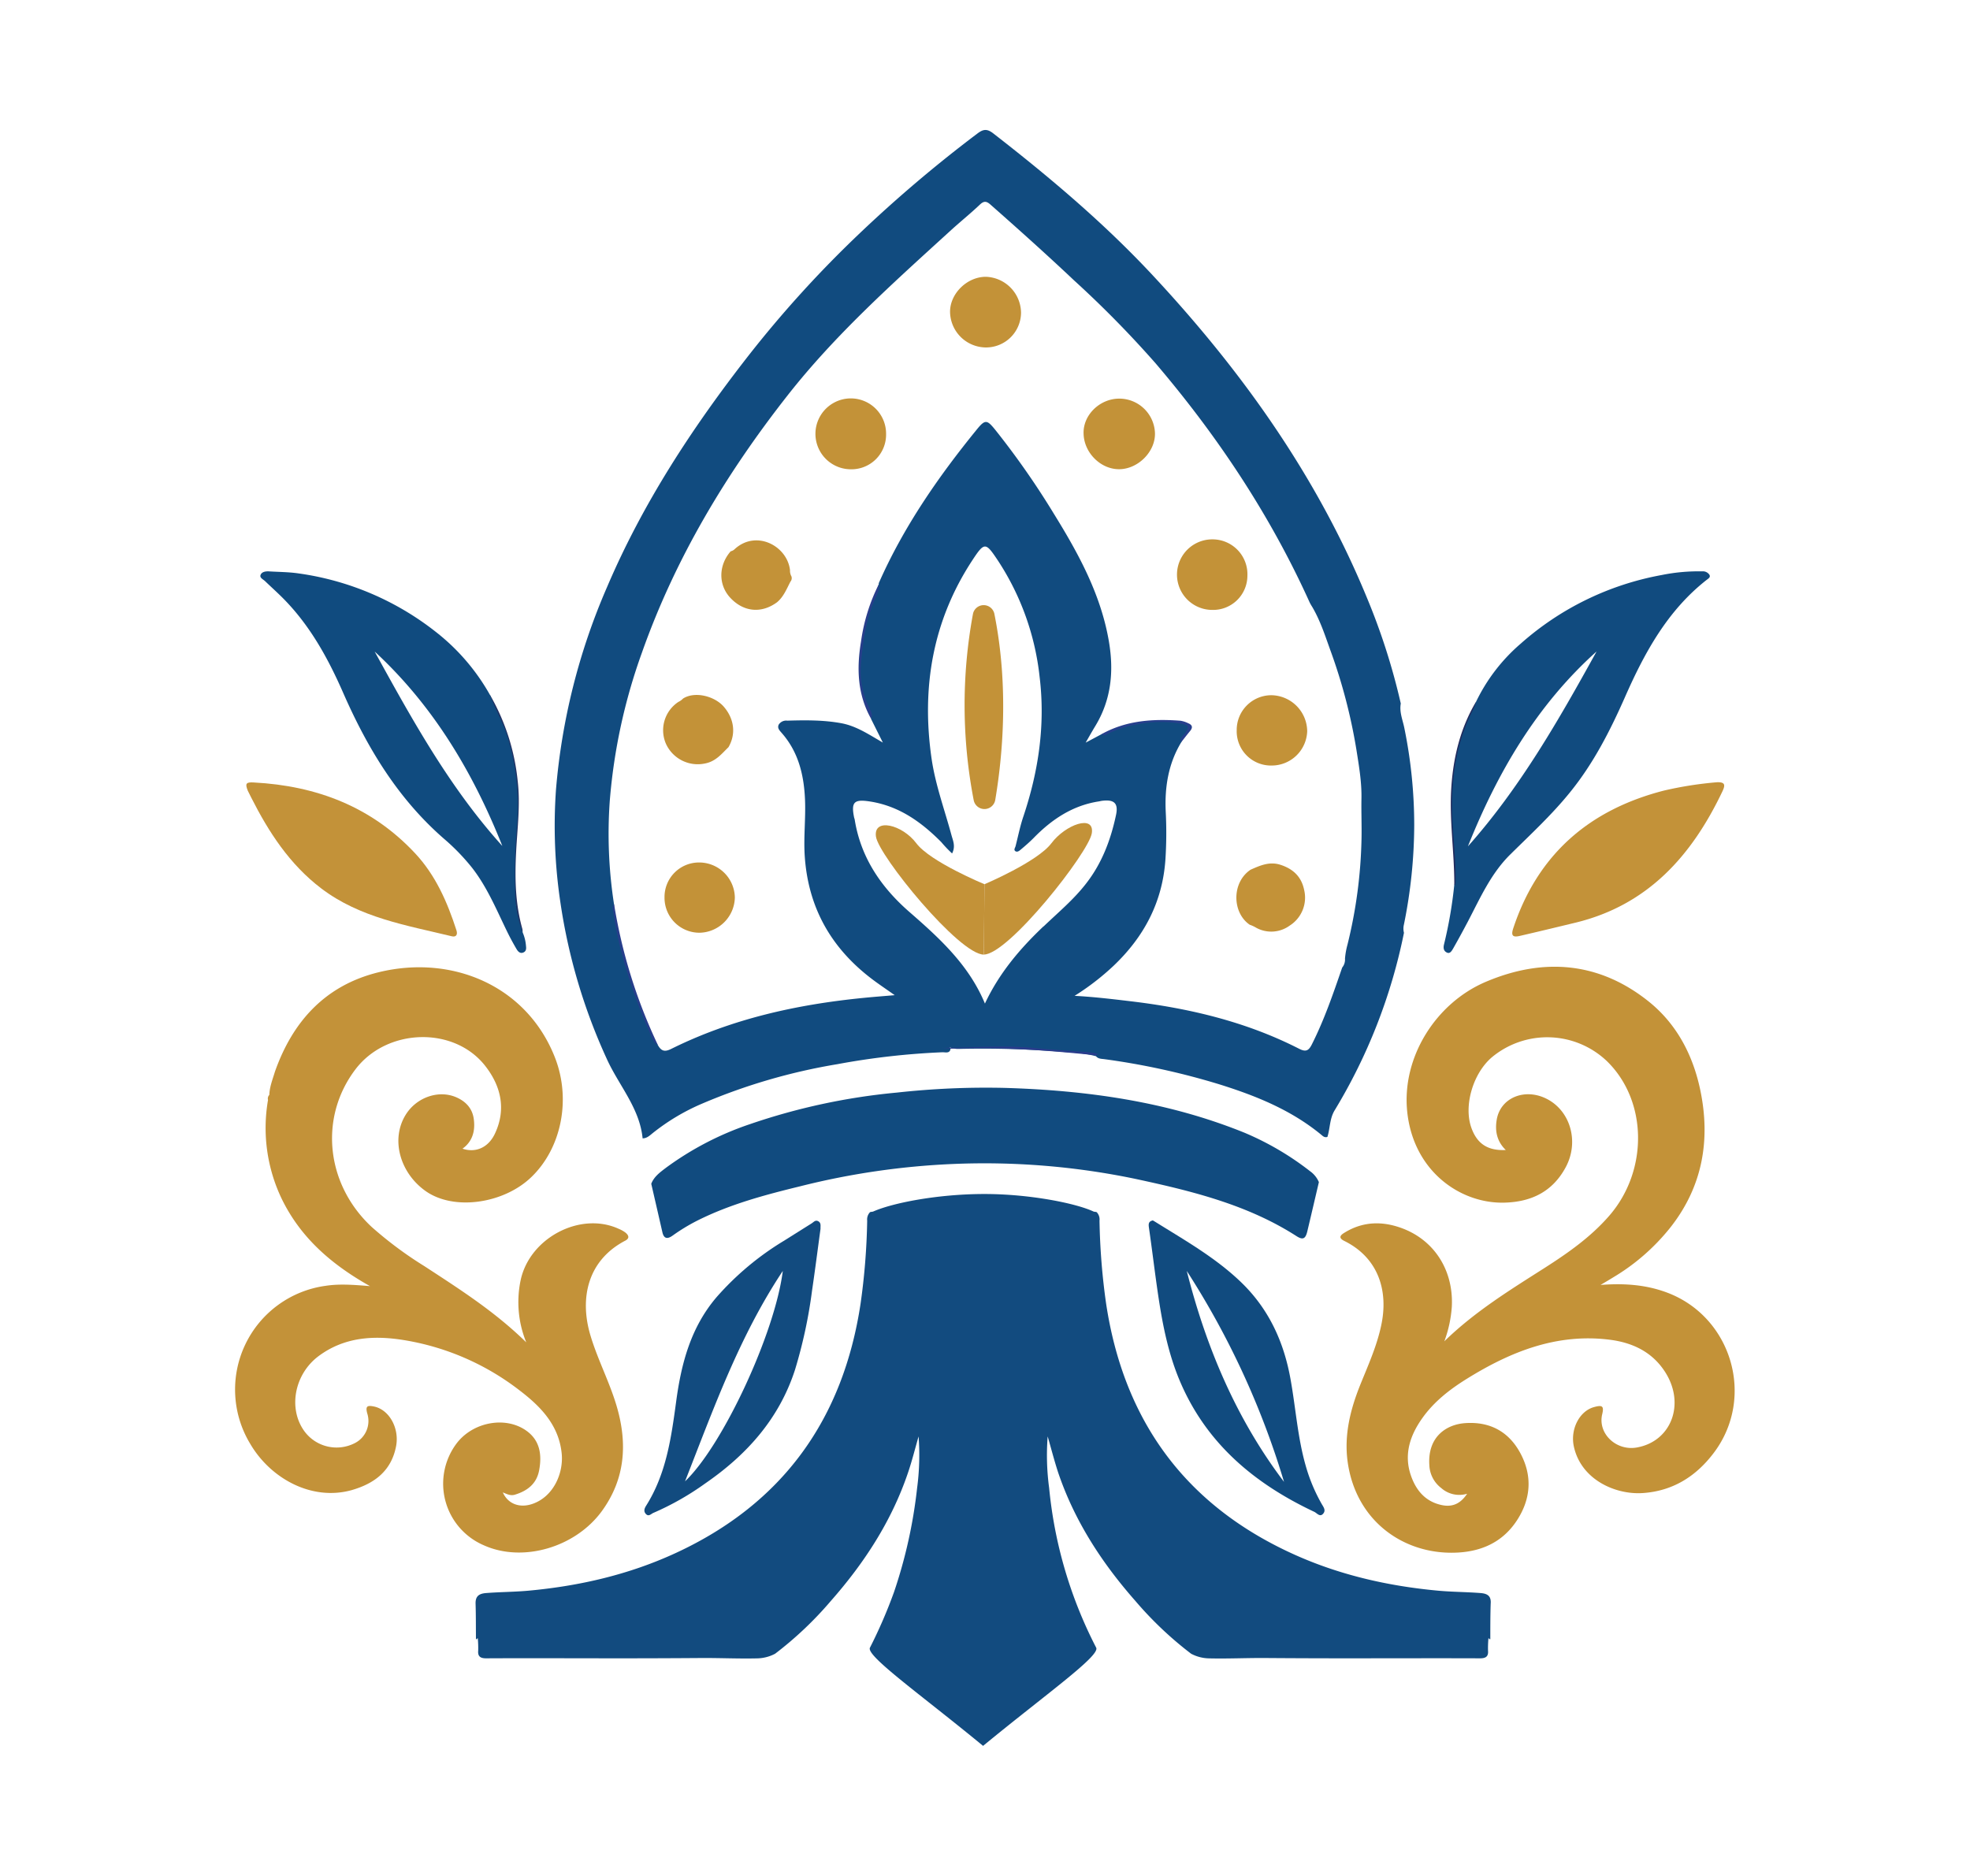<svg id="Layer_2" data-name="Layer 2" xmlns="http://www.w3.org/2000/svg" viewBox="0 0 595.28 566.93"><defs><style>.cls-1{fill:#c39238;}.cls-2{fill:#114b7f;}.cls-3{fill:#c39239;}.cls-4{fill:#213264;}.cls-5{fill:#202b5e;}.cls-6{fill:#263e8b;}.cls-7{fill:#273e8b;}.cls-8{fill:#293c8c;}.cls-9{fill:#263f8c;}.cls-10{fill:#104b7f;}.cls-11{fill:#124b7f;}</style></defs><path class="cls-1" d="M483.64,388.32c6.83-.52,13.44-.15,19.91,2.24,19.68,7.24,26.95,31.64,14.39,48.4-5.43,7.25-12.52,11.67-21.6,12.26-8.17.53-18.52-4-20.75-14-1.17-5.22,1.64-10.81,6.14-12,2.5-.69,3-.25,2.4,2.23-1.34,5.78,4.21,11.09,10.45,10,10.43-1.83,14.75-13.14,8.6-22.78-3.89-6.11-9.9-8.94-16.82-9.8-16-2-30,3.66-43.18,11.85-5.08,3.16-9.83,6.84-13.35,11.79-3.83,5.37-5.75,11.21-3.38,17.72,1.6,4.4,4.46,7.66,9.32,8.64,3.13.63,5.56-.43,7.56-3.45a8.22,8.22,0,0,1-7.83-1.72,9.13,9.13,0,0,1-3.59-6.92c-.57-8.53,5.1-12.31,10.86-12.7,7.43-.51,13.13,2.55,16.64,9.08,3.68,6.85,3.2,13.8-1,20.26-4.79,7.38-12.17,10-20.6,9.82-14.81-.33-28.23-10.26-30.6-27.56-1.08-8,.8-15.63,3.78-23.07,2.36-5.87,5-11.66,6.34-17.91,2.32-10.51-.78-20.57-11.12-25.68-2.17-1.08-.85-1.95.25-2.61,5.49-3.31,11.29-3.41,17.16-1.24,9.89,3.66,15.64,12.86,15.08,23.72a37.42,37.42,0,0,1-2.26,10.46c9.24-9,19.83-15.49,30.3-22.17,7.1-4.54,13.95-9.34,19.54-15.78,11.83-13.64,11.57-34.69-.66-46.66a26.15,26.15,0,0,0-34.83-1.21c-5.71,4.88-8.55,14.63-6.19,21.28,1.72,4.84,4.95,7,10.4,6.73-2.72-2.63-3.31-5.83-2.72-9.23,1.15-6.59,8.47-9.58,15.07-6.24,7.19,3.63,9.9,13,5.76,20.69-3.94,7.32-10.31,10.49-18.57,10.69-13.23.33-27.41-9.47-29.31-27.41-1.74-16.49,8.63-32.9,23.73-39.32,17.22-7.32,34-6.13,49,5.76,8.67,6.86,13.61,16.36,15.83,27,3.14,15.1.66,29.21-9.12,41.56a63.69,63.69,0,0,1-17.22,15C486.19,386.82,484.91,387.57,483.64,388.32Z"/><path class="cls-2" d="M398.53,357.25c-1.16,4.95-2.31,9.9-3.49,14.85-.54,2.29-1.34,2.71-3.27,1.47C376.87,364,360,359.91,343,356.25a223.44,223.44,0,0,0-55.08-4.48,228.17,228.17,0,0,0-46.18,6.75c-10.62,2.59-21.16,5.41-31,10.34a57.34,57.34,0,0,0-7.51,4.56c-1.52,1.08-2.62,1-3.08-1.05-1.11-4.87-2.24-9.75-3.36-14.62.84-2.16,2.64-3.46,4.37-4.78a92.65,92.65,0,0,1,25.45-13.24A190.93,190.93,0,0,1,271,330.19a245.25,245.25,0,0,1,32.51-1.42c24.81.73,49.16,4.1,72.37,13.48a86.94,86.94,0,0,1,20,11.71A7.8,7.8,0,0,1,398.53,357.25Z"/><path class="cls-3" d="M76.71,236.47c18.94,1,35.56,7.33,48.71,21.39,6.2,6.63,9.75,14.75,12.5,23.27.45,1.38-.13,2.13-1.4,1.82-13.7-3.32-27.79-5.59-39.47-14.48-9.54-7.26-15.86-17-21.16-27.48-.33-.67-.68-1.34-1-2C74,236.79,74.33,236.32,76.71,236.47Z"/><path class="cls-3" d="M519,236.39c2.06,0,2.48.64,1.49,2.72-9.25,19.47-22.55,34.44-44.47,39.74-5.6,1.35-11.2,2.71-16.81,4-2.1.49-2.63-.12-2-2.14,7.38-22.48,23-36,45.63-41.8A111,111,0,0,1,519,236.39Z"/><path class="cls-4" d="M157.91,281.81c-1.68-2.29-1.66-5.06-2.06-7.67-1.61-10.53,0-21.07.05-31.61a64.07,64.07,0,0,0-7.16-30c-.37-.73-1.34-1.41-.64-2.46A65,65,0,0,1,156.43,236c.84,7.14-.09,14.17-.46,21.25-.42,7.91-.3,15.8,1.88,23.51A4.81,4.81,0,0,1,157.91,281.81Z"/><path class="cls-5" d="M446.06,212a3.64,3.64,0,0,1-.6,2.4,61.81,61.81,0,0,0-6.06,22.19c-.62,7.09.05,14.06.55,21.08.28,3.85.05,7.73.05,11.78-.75-.8-.25-1.64-.55-2.32,0-9.65-1.52-19.25-.92-28.91C439.12,228.92,441.25,220.06,446.06,212Z"/><path class="cls-3" d="M189,372.5a9.48,9.48,0,0,0-2-1.12c-11.62-5.37-27.07,2.74-29.71,15.67a32.19,32.19,0,0,0,1.73,18.62c-9.56-9.36-20.19-16.1-30.74-23a115.76,115.76,0,0,1-15.94-11.85c-13.91-12.93-16-33.18-4.86-47.75,9.51-12.4,29.74-13,39.16-.92,4.69,6,6.36,12.95,3,20.26-2,4.43-5.91,6.07-9.89,4.73,2.75-1.95,4-5,3.39-9.11-.46-3.17-2.5-5.25-5.38-6.47-5.3-2.23-11.87.08-15.12,5.25-4.66,7.41-1.84,17.63,6,23.16,8.53,6,23.49,3.8,31.82-4.15,9.23-8.79,12.19-23.66,7.19-36.33-8.55-21.67-31.11-31.07-53.19-25.68-16.09,3.93-26,14.79-31.39,30.08-.69,2.31-1.61,4.56-1.69,7h0a1.59,1.59,0,0,0-.39,1.53,49.51,49.51,0,0,0,4.12,29.84h0c5.67,11.68,14.91,19.8,26.69,26.42-5-.41-9.22-.74-13.44-.09a31.65,31.65,0,0,0-22.76,47.73c6.15,10.52,18.61,17.38,30.69,14,6.92-2,12-5.83,13.41-13.34,1-5.44-2.12-11-6.73-11.93-2.1-.43-2.55,0-2,2.09a7.49,7.49,0,0,1-3.79,9A12.06,12.06,0,0,1,92,432.56c-5-6.83-3.08-17.29,4.32-22.77,7.69-5.7,16.49-6.26,25.49-4.84a77.32,77.32,0,0,1,35.31,15.33c6.32,4.83,11.72,10.43,12.6,18.9.62,5.92-2.38,13-8.68,15.26-3.95,1.43-7.55.09-9.1-3.42,1.17.46,2.28,1.09,3.6.7,3.78-1.14,6.61-3.28,7.37-7.37.87-4.63.29-9-3.81-11.94-6.32-4.56-16.24-2.67-21.14,3.82A20.25,20.25,0,0,0,146.2,467c11.74,5.29,27.66.67,35.68-10.35,7-9.65,7.76-20.2,4.56-31.35-2.15-7.48-5.84-14.36-8.05-21.81-3.3-11.12-.85-22.56,10.47-28.51C190.34,374.23,190,373.34,189,372.5Z"/><path class="cls-2" d="M424.22,279.44a152.58,152.58,0,0,0,3.12-30.05,146.47,146.47,0,0,0-3-29.44c-.49-2.4-1.53-4.78-1.06-7.33A196.93,196.93,0,0,0,413,180.53c-15.19-36.87-37.94-68.7-65-97.67-14.65-15.67-31-29.45-47.89-42.57-1.94-1.5-3.1-1.2-4.79.08a407.13,407.13,0,0,0-35.4,30,341.72,341.72,0,0,0-34.09,37.54c-16.78,21.55-31.62,44.25-42.38,69.47A193.43,193.43,0,0,0,168,238.65a156.29,156.29,0,0,0,1.36,34.23,173.38,173.38,0,0,0,14,47.14c3.62,8,9.92,14.82,10.82,24,1.31,0,2.15-.86,3.06-1.59a64.18,64.18,0,0,1,15.15-9A178.4,178.4,0,0,1,253,321.61,223.92,223.92,0,0,1,284.85,318c.9,0,2.33.47,2.4-1.3-.13-.08-.26-.05-.36-.13.34.06-.06-.09.25,0a6.81,6.81,0,0,0,2.72.42,303.06,303.06,0,0,1,33.42,1.07,35.87,35.87,0,0,1,7.9,1.14c.66.82,1.64.77,2.54.89a218.85,218.85,0,0,1,34.52,7.54c11.09,3.45,21.76,7.73,30.87,15.19.57.47,1.11,1.08,2,.76.82-2.61.66-5.46,2.13-7.94a167.15,167.15,0,0,0,21-53.74A5.08,5.08,0,0,1,424.22,279.44Zm-108.9.51c-7.11,6.75-13.4,14.14-17.7,23.34-4.83-11.65-13.67-19.72-22.78-27.65-8.58-7.47-14.76-16.49-16.58-28a3.82,3.82,0,0,0-.15-.48c-1-4.84,0-5.7,4.86-4.93,8.74,1.38,15.44,6.2,21.46,12.26a36.34,36.34,0,0,0,3.27,3.43c1.11-2.18.25-3.88-.2-5.56-2.07-7.67-4.85-15.17-6-23.08-3.1-21.46.29-41.65,12.34-60,3.66-5.56,4-5.44,7.7.12a79.56,79.56,0,0,1,12.6,35.14c1.76,14.45-.3,28.44-4.89,42.16-1,2.93-1.6,6-2.37,9-.13.52-.69,1.17,0,1.57.57.32,1.16-.17,1.57-.52,1.35-1.13,2.69-2.29,3.93-3.55,5.47-5.59,11.71-9.77,19.62-11,.34-.05.66-.15,1-.19,3.68-.46,5,.74,4.22,4.33-1.6,7.52-4.27,14.6-9.09,20.75C324.39,271.91,319.72,275.78,315.32,280Zm96.09-26.31a144.43,144.43,0,0,1-4.24,31.85,23,23,0,0,0-.75,4.2,3.83,3.83,0,0,1-.85,2.72c-2.71,7.88-5.4,15.76-9.17,23.23-.95,1.88-1.79,2.35-3.83,1.31-16-8.17-33.19-12.25-50.94-14.36-5.46-.65-10.91-1.31-16.92-1.64a75.85,75.85,0,0,0,11.83-9.13c9.15-8.72,14.7-19.14,15.61-31.94a124.8,124.8,0,0,0,.1-14.6c-.34-7.42.79-14.55,4.72-21a7.27,7.27,0,0,1,1.65-2.76c1.45-1.87,1.3-2.37-1.07-3a38.5,38.5,0,0,0-22.77,2.85,4.27,4.27,0,0,1-1.93.51l-4.79,2.55c1.11-1.94,2-3.52,2.9-5,4.86-8,5.64-16.59,4.13-25.52-2.41-14.25-9.22-26.66-16.69-38.73a245,245,0,0,0-17.58-25.18c-2.58-3.2-3.11-3.34-5.7-.15-11.63,14.29-22.06,29.36-29.54,46.29a1.63,1.63,0,0,0-.06.5c-1.41,4.28-3.33,8.39-4.21,12.86-1.71,8.73-2.88,17.38,1.37,25.77a4.65,4.65,0,0,1,.5,1.94l3.59,7.2c-4.26-2.46-8-5-12.52-5.84-5.41-1-10.89-.94-16.36-.78A2.67,2.67,0,0,0,235.3,219c-.5,1.1.33,1.82,1,2.61,5,5.74,6.63,12.67,6.95,20,.25,5.79-.48,11.55-.06,17.38,1.09,15.31,7.9,27.33,19.91,36.59,2.23,1.72,4.59,3.28,7.26,5.17-3.37.29-6.4.52-9.41.82-20.22,2-39.83,6.33-58.15,15.43-2,1-3,.6-4-1.14-2-2.74-2.91-6-4.24-9a134.53,134.53,0,0,1-8.1-26.64,25.37,25.37,0,0,1-.91-6.89,139.43,139.43,0,0,1-1.3-31.21,172.27,172.27,0,0,1,9.7-44.82c10.07-28.52,25.36-54,44-77.76,14.43-18.4,31.74-33.85,48.9-49.5,3-2.77,6.26-5.37,9.25-8.21,1.29-1.23,2.08-1,3.26.06,8.52,7.51,17,15.11,25.24,22.89a317.39,317.39,0,0,1,24.57,25c18.76,22,34.65,45.89,46.59,72.31a13.43,13.43,0,0,0,.73,1.27c2.46,4.16,3.92,8.74,5.54,13.24a165,165,0,0,1,7.83,29.91c.79,5,1.65,9.94,1.53,15C411.32,245.57,411.5,249.61,411.41,253.64Z"/><path class="cls-6" d="M185.57,273.3a157.3,157.3,0,0,0,13.25,42.56c-1.24-.81-1.4-1.27-2.61-4.06a162,162,0,0,1-9.17-27c-.79-3.34-1.34-6.7-1.87-10.08A1.41,1.41,0,0,1,185.57,273.3Z"/><path class="cls-7" d="M263.18,217.15c-4.11-7.36-4.35-15.23-3-23.3a55.18,55.18,0,0,1,5.37-17.27c.32,1.89-.76,3.41-1.42,5-2.6,6.28-3.52,12.92-4,19.6a25,25,0,0,0,2.53,12.7C263.05,214.87,263.9,215.91,263.18,217.15Z"/><path class="cls-8" d="M331.13,318.92c-14.51-1.5-29-2.58-43.64-2l-2.69-.24c9.4-.06,18.79-.88,28.17.08,4.66.48,9.35.71,14,1.08a21.29,21.29,0,0,1,4.46.59C332.24,318.66,331.23,318.72,331.13,318.92Z"/><path class="cls-9" d="M332.85,221.87c7.47-4.17,15.57-4.68,23.85-4.06a8.32,8.32,0,0,1,2.37.77c1.22.5,1.43,1.27.55,2.33s-1.77,2.22-2.65,3.34c-.69-1.35.67-1.91,1.16-2.71,1.25-2,1.19-2.33-1.19-2.82a35.85,35.85,0,0,0-13.46.22,31.77,31.77,0,0,0-8.79,2.86C334.09,222.1,333.49,222.48,332.85,221.87Z"/><path class="cls-2" d="M516.52,173.67a2.37,2.37,0,0,0-2.2-1,56,56,0,0,0-12.27,1.12,87.85,87.85,0,0,0-42.56,20.75A54,54,0,0,0,446.06,212a15,15,0,0,1-1,2.57c-5.55,10.9-6.82,22.56-6.13,34.57.35,6.13,1.1,12.23.87,18.39-.24,0-.12-.34-.33-.4a131.24,131.24,0,0,1-3.13,18.28c-.31,1.27,0,2.08.93,2.49s1.48-.65,1.87-1.32c1.53-2.68,3-5.4,4.44-8.13,3.72-7.11,6.94-14.48,12.82-20.26,6.17-6.09,12.56-12,18-18.73,7.09-8.72,12.15-18.65,16.65-28.85,5.91-13.41,12.81-26.06,24.62-35.34C516.17,174.87,517,174.46,516.52,173.67Zm-73,82.21c8.92-22.34,20.79-42.74,38.92-59C471,217.59,459.32,238.09,443.47,255.88Z"/><path class="cls-10" d="M158.94,285.88a12.39,12.39,0,0,0-1-4.07,35.74,35.74,0,0,1-2.27-11.7,175.45,175.45,0,0,1,.52-20.37,70.39,70.39,0,0,0-3.08-27.84c-1.35-4.09-3.56-7.76-5-11.79a63.6,63.6,0,0,0-16.46-19.18,86.2,86.2,0,0,0-41.51-17.65c-2.9-.42-5.86-.42-8.8-.6-1-.06-2.24.08-2.61,1.09-.32.86.81,1.32,1.38,1.87,2,1.93,4.08,3.77,6,5.76,7.8,8.06,13.09,17.73,17.55,27.89,7.3,16.68,16.52,32,30.43,44.13a64.35,64.35,0,0,1,8.59,8.87c4.56,5.87,7.36,12.69,10.58,19.29.88,1.8,1.84,3.57,2.86,5.3.42.71,1.1,1.41,2.07.95C159,287.46,159.05,286.71,158.94,285.88Zm-45.75-89c17.77,16.4,29.76,36.59,38.6,58.78C135.83,238,124.52,217.44,113.19,196.86Z"/><path class="cls-2" d="M399.39,454.53a51.72,51.72,0,0,1-4.9-11.78c-2.38-8.41-2.95-17.12-4.48-25.68-2-11.43-6.57-21.5-15.08-29.66-7.65-7.33-16.78-12.51-25.67-18.05-.28-.18-.56-.34-.9-.54-1.29.29-1.36,1-1.18,2.22,1,6.88,1.8,13.79,2.83,20.66,1.36,9.1,3.17,18.1,6.91,26.58,8.1,18.41,22.5,30.27,40.24,38.62.79.38,1.66,1.65,2.62.6S399.94,455.48,399.39,454.53Zm-40.78-70.44A249.73,249.73,0,0,1,388,447.84C373.52,428.72,364.45,407.12,358.61,384.09Z"/><path class="cls-11" d="M247.25,369.07c-.87-.47-1.38.26-2,.65l-8.5,5.34A86.63,86.63,0,0,0,216.54,392c-7.79,9.12-10.67,20-12.22,31.54-1.48,10.94-3,21.89-9.09,31.52-.52.83-.83,1.72,0,2.54s1.56-.14,2.22-.4a83.52,83.52,0,0,0,15.66-8.9c12.55-8.65,22.3-19.51,27.1-34.28a146.56,146.56,0,0,0,5.17-24c.92-6.21,1.71-12.45,2.56-18.67C247.88,370.52,248.21,369.6,247.25,369.07ZM207,447.67c8.58-21.8,16.34-43.71,29.54-63.58C234.18,402.92,218.37,436.89,207,447.67Z"/><path class="cls-1" d="M376.93,174a10.36,10.36,0,0,1-10.65,10.32,10.66,10.66,0,0,1,.07-21.32A10.54,10.54,0,0,1,376.93,174Z"/><path class="cls-1" d="M338,120.47a10.79,10.79,0,0,1,11,10.45c.14,5.54-5.05,10.8-10.73,10.88s-10.72-5-10.84-10.75C327.23,125.52,332.18,120.59,338,120.47Z"/><path class="cls-1" d="M267.75,131.26A10.46,10.46,0,0,1,257,141.82a10.71,10.71,0,0,1,.23-21.42A10.67,10.67,0,0,1,267.75,131.26Z"/><path class="cls-1" d="M384.29,231.35A10.35,10.35,0,0,1,373.7,220.7a10.49,10.49,0,0,1,10.45-10.6A11,11,0,0,1,395,221,10.73,10.73,0,0,1,384.29,231.35Z"/><path class="cls-1" d="M297.67,105a10.91,10.91,0,0,1-10.59-10.89c.07-5.51,5.23-10.48,10.84-10.46a11,11,0,0,1,10.61,10.86A10.58,10.58,0,0,1,297.67,105Z"/><path class="cls-1" d="M211.21,260.65a10.78,10.78,0,0,1,10.84,10.58,10.89,10.89,0,0,1-10.56,10.65,10.55,10.55,0,0,1-10.69-10.64A10.42,10.42,0,0,1,211.21,260.65Z"/><path class="cls-1" d="M206.41,211.1c3.57-2.26,9.51-.74,12.29,2.46,3.16,3.64,3.76,8.24,1.43,12.24-2.06,2-3.81,4.27-7,4.91a10.55,10.55,0,0,1-11.93-6,10.25,10.25,0,0,1,3.8-12.59A4.83,4.83,0,0,0,206.41,211.1Z"/><path class="cls-1" d="M239.16,174.21a1.66,1.66,0,0,1-.33,1.6c-1.15,2.21-2.06,4.57-4.06,6.22-4.74,3.46-10.13,2.92-14.14-1.42-3.6-3.9-3.54-9.77.16-14a2.58,2.58,0,0,0,1.3-.74c6.47-5.82,15.79-.9,16.63,6.44A3.54,3.54,0,0,0,239.16,174.21Z"/><path class="cls-1" d="M377.62,279.46c-5.32-3.65-5.49-12.75.26-16.62,2.85-1.26,5.68-2.54,8.94-1.52,3.84,1.21,6.41,3.55,7.25,7.59a10,10,0,0,1-4.34,10.8,9.46,9.46,0,0,1-10.06.71A10.62,10.62,0,0,0,377.62,279.46Z"/><path class="cls-11" d="M447.44,481.44c-4.28-.34-8.57-.33-12.86-.72-15.44-1.42-30.39-4.87-44.46-11.37-32.3-14.9-50.59-40.35-55.88-75.36a201.23,201.23,0,0,1-2-25.12,3.14,3.14,0,0,0-.84-2.53c-.3-.16-.66-.07-1-.22-5.28-2.47-19.18-5.28-32.93-5.28-14,0-27.67,2.67-33.58,5.28-.32.14-.67.06-1,.22a3.15,3.15,0,0,0-.85,2.53,201.22,201.22,0,0,1-2,25.12c-5.29,35-23.59,60.46-55.88,75.36-14.08,6.5-29,9.95-44.47,11.37-4.28.39-8.57.38-12.85.72-2.17.18-3.21,1-3.13,3.27.11,3.54.08,7.07.11,10.61.21.38.56-.67.57,0a31.66,31.66,0,0,1,.11,3.51c-.17,1.78.7,2.34,2.4,2.33,13.45-.07,26.9,0,40.34,0q12.19,0,24.38-.09c5.78-.05,11.56.25,17.34.1a12,12,0,0,0,5.26-1.4,108.1,108.1,0,0,0,16.83-15.94c10.16-11.53,18.44-24.25,23.38-38.93,1.17-3.47,2.05-7,3.14-10.8a75.17,75.17,0,0,1-.44,15.56,148.25,148.25,0,0,1-7,31.53,147.16,147.16,0,0,1-7.26,16.76c-1.23,2.49,15.5,14.27,34.19,29.67v.06l0,0,0,0v-.06c18.69-15.4,35.42-27.18,34.18-29.67a132.78,132.78,0,0,1-14.22-48.29,73.81,73.81,0,0,1-.44-15.56c1.08,3.76,2,7.33,3.13,10.8,4.94,14.68,13.22,27.4,23.38,38.93a108.55,108.55,0,0,0,16.83,15.94,12,12,0,0,0,5.26,1.4c5.79.15,11.56-.15,17.35-.1q12.18.09,24.37.09c13.45,0,26.9-.05,40.35,0,1.7,0,2.56-.55,2.39-2.33a31.66,31.66,0,0,1,.11-3.51c0-.66.37.39.58,0,0-3.54,0-7.07.11-10.61C450.64,482.44,449.61,481.62,447.44,481.44Z"/><path class="cls-1" d="M294,185.55a151.39,151.39,0,0,0,.22,56.24,3.31,3.31,0,0,0,6.51,0c2.22-13.16,4.17-34.15-.24-56.18A3.3,3.3,0,0,0,294,185.55Z"/><path class="cls-1" d="M297.48,267.22s-16.38-6.76-20.6-12.39-13-7.79-12.19-2,25.14,35.66,32.6,35.66Z"/><path class="cls-1" d="M297.48,267.22s16-6.76,20.23-12.39,13.06-8.82,12.21-3.05-25.17,36.69-32.63,36.69Z"/></svg>